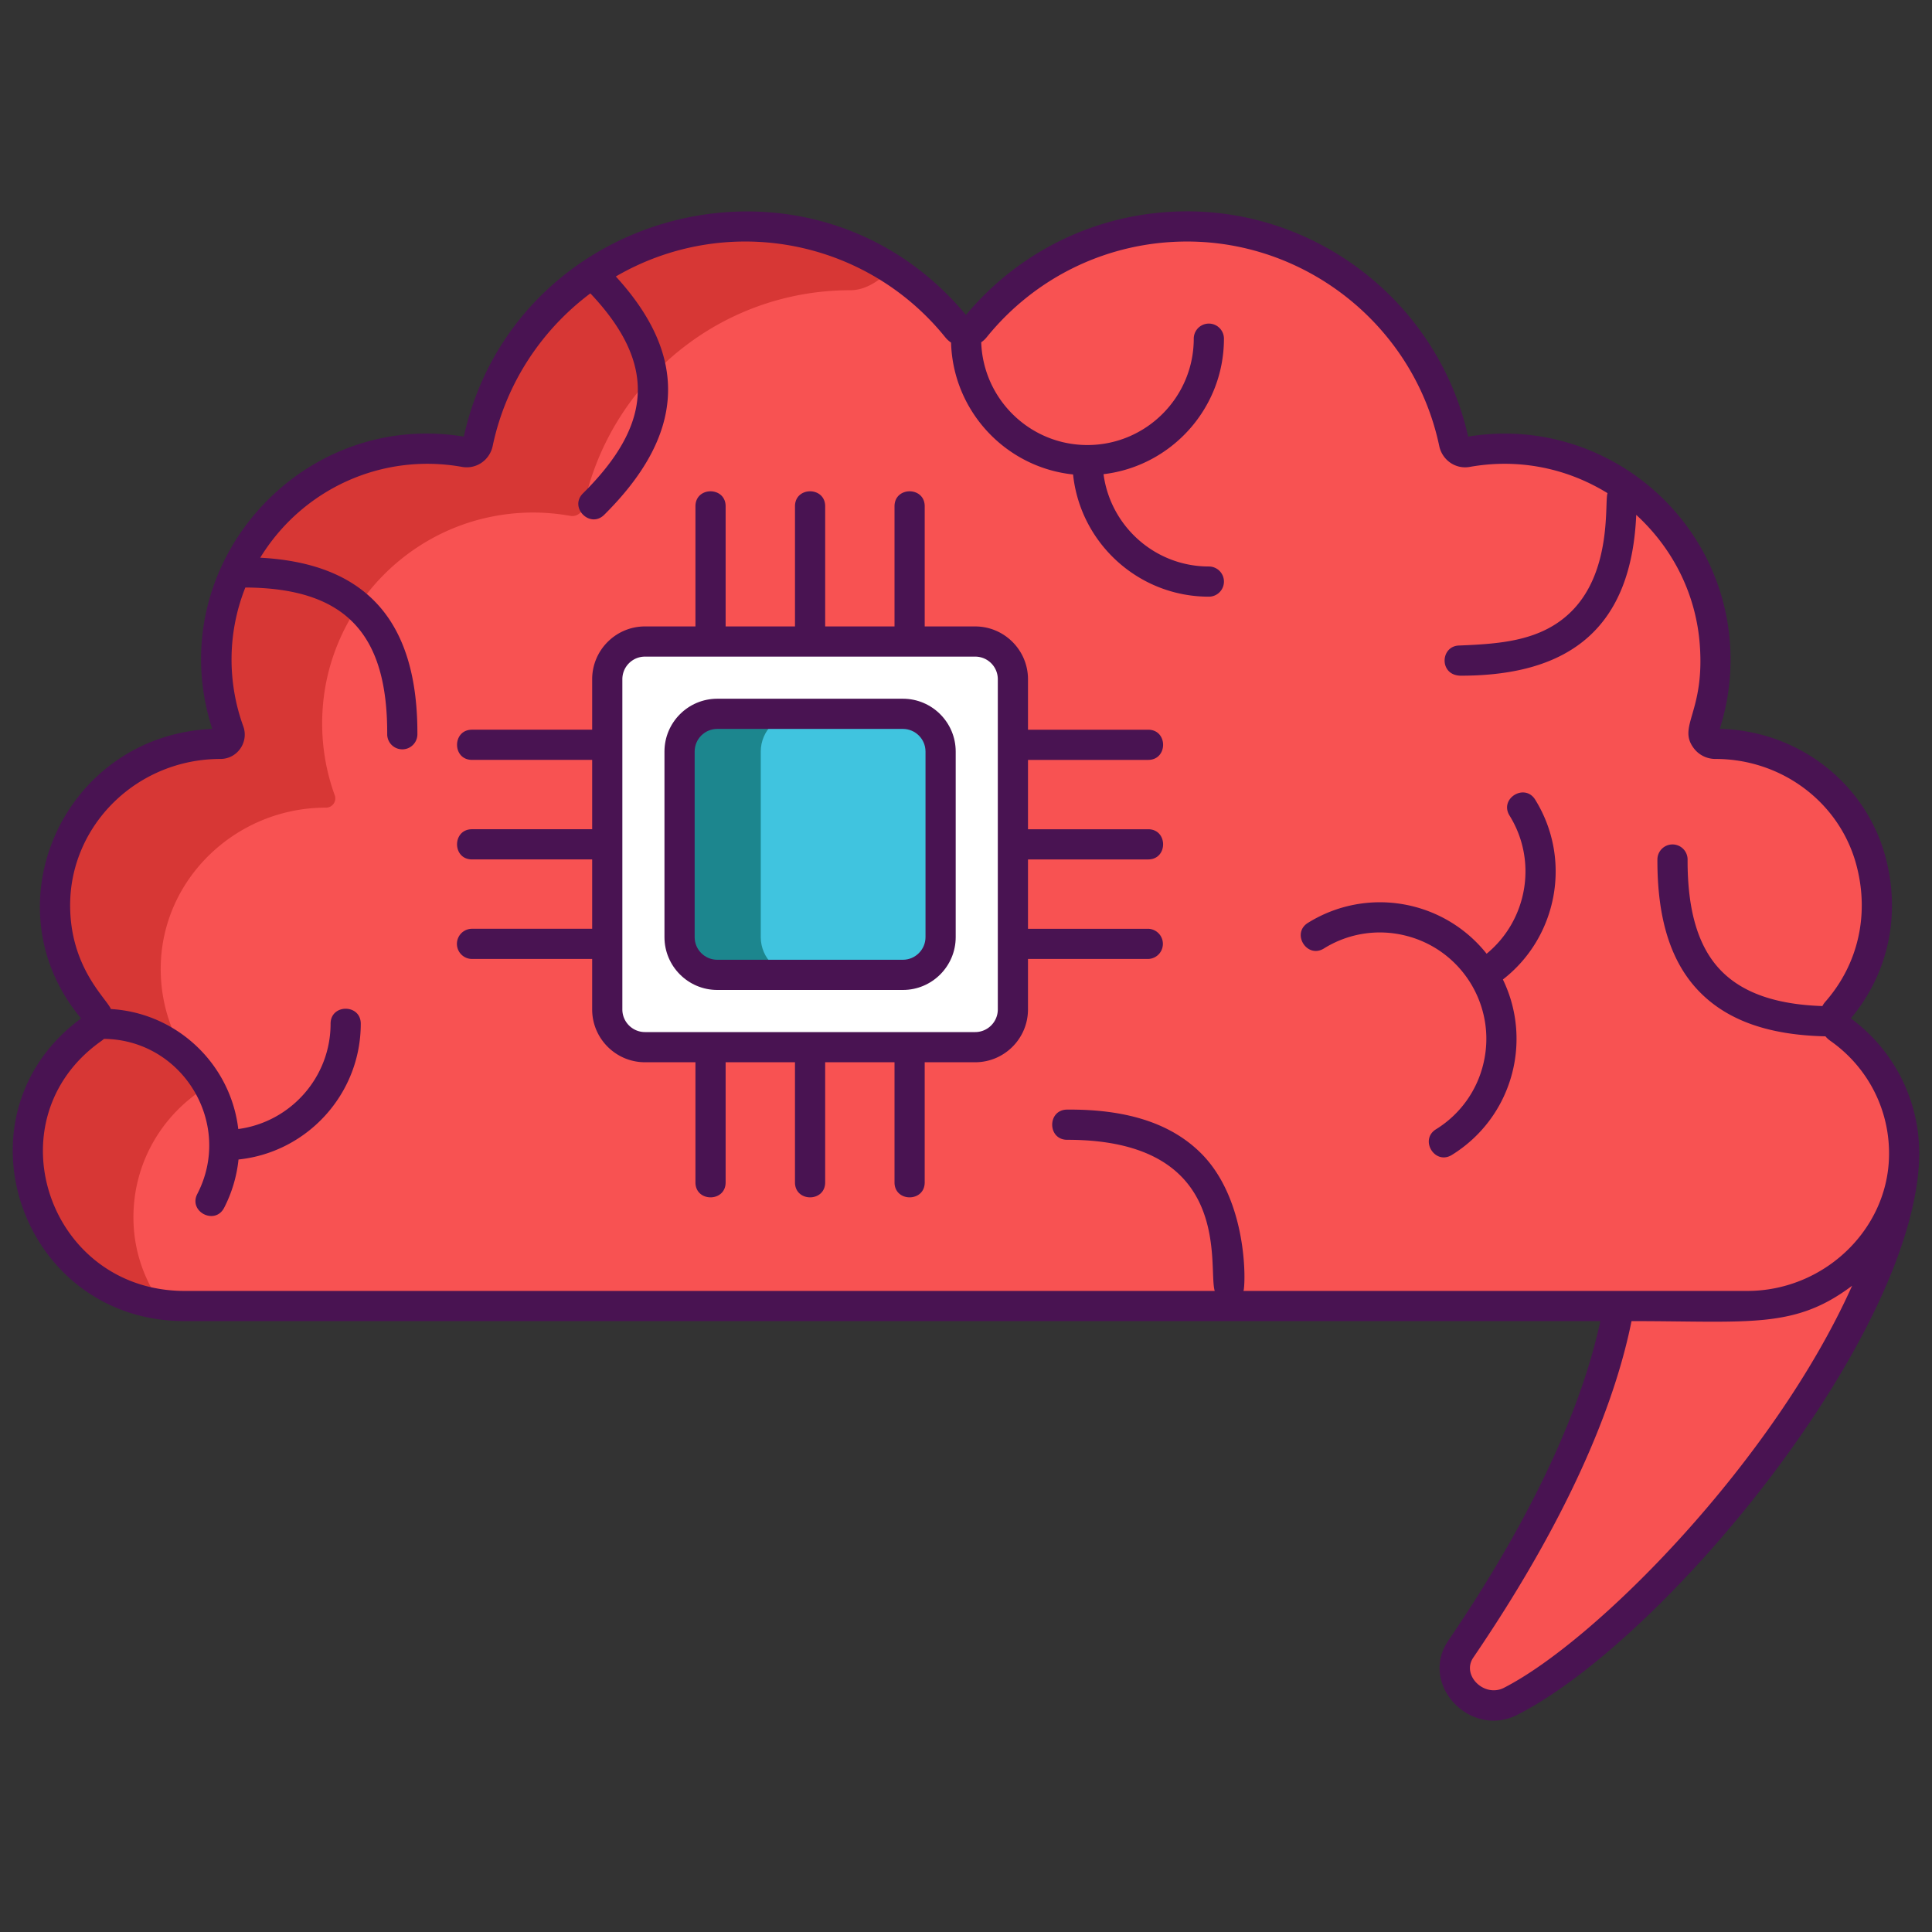 <svg version="1.1" id="Layer_1" xmlns="http://www.w3.org/2000/svg" x="0" y="0" viewBox="0 0 256 256" style="enable-background:new 0 0 256 256" xml:space="preserve"><rect x="0" y="0" width="256" height="256" fill="#333333" stroke="none"/><style>.st8{fill:#491352}</style><path d="M243.691 136.288a1.534 1.534 0 0 1-.278-2.277c4.429-5.065 6.517-12.225 4.53-19.814-2.434-9.298-11.051-15.641-20.663-15.634-1.092.001-1.834-1.076-1.479-2.109a27.939 27.939 0 0 0 1.428-11.129c-.904-12.376-10.102-22.814-22.26-25.295a27.86 27.86 0 0 0-10.545-.129c-.823.148-1.588-.412-1.76-1.231-3.447-16.373-17.967-28.667-35.366-28.667-11.358 0-21.486 5.243-28.112 13.435a1.528 1.528 0 0 1-2.378 0c-6.626-8.193-16.754-13.435-28.112-13.435-17.399 0-31.919 12.294-35.366 28.667-.172.818-.937 1.379-1.76 1.231a27.839 27.839 0 0 0-10.545.129c-12.158 2.481-21.357 12.919-22.26 25.295a27.924 27.924 0 0 0 1.592 11.595 1.223 1.223 0 0 1-1.151 1.644c-11.866-.008-21.858 9.432-21.909 21.297a21.283 21.283 0 0 0 5.284 14.15 1.534 1.534 0 0 1-.278 2.277c-5.405 3.796-8.874 10.159-8.602 17.327.416 10.953 9.808 19.437 20.769 19.437h190.05l-.005.002c-1.59 9.25-6.57 24.33-20.95 45.46-2.78 4.08 2.2 9.16 6.59 6.92 14.99-7.63 46.39-40.75 51.69-68.32 0-.03 0-.05.01-.08l-.017.007c.242-1.111.41-2.251.455-3.426.272-7.168-3.197-13.531-8.602-17.327z" style="fill:#f85252"/><path id="XMLID_843_" d="M129.216 85.002H85.463a5 5 0 0 0-5 5v43.753a5 5 0 0 0 5 5h43.753a5 5 0 0 0 5-5V90.002a5 5 0 0 0-5-5z" style="fill:#fff"/><path d="M124.635 99.585v24.59c0 2.76-2.24 5-5 5h-24.59c-2.76 0-5-2.24-5-5v-24.59c0-2.76 2.24-5 5-5h24.59c2.76 0 5 2.24 5 5z" style="fill:#1c868e"/><path d="M124.635 99.585v24.59c0 2.76-2.24 5-5 5h-13.83c-2.76 0-5-2.24-5-5v-24.59c0-2.76 2.24-5 5-5h13.83c2.76 0 5 2.24 5 5z" style="fill:#40c4df"/><path d="M118.105 35.655c-1.76 1.74-3.57 2.8-5.41 2.8-17.4 0-31.92 12.29-35.37 28.67-.17.82-.93 1.38-1.76 1.23-3.34-.6-6.89-.62-10.54.13-12.16 2.48-21.36 12.92-22.26 25.29-.3 4.1.29 8.02 1.59 11.6.29.8-.3 1.64-1.15 1.64-11.87-.01-21.86 9.43-21.91 21.3a21.324 21.324 0 0 0 5.28 14.15c.61.69.48 1.75-.28 2.28-5.4 3.79-8.87 10.16-8.6 17.32.15 4.02 1.52 7.71 3.72 10.77-9.6-1.4-17.34-9.3-17.72-19.22-.27-7.17 3.2-13.53 8.6-17.33.76-.53.89-1.58.28-2.27-3.3-3.78-5.3-8.73-5.28-14.15.05-11.87 10.04-21.31 21.91-21.3.85 0 1.44-.84 1.15-1.65-1.3-3.58-1.89-7.5-1.59-11.59.9-12.38 10.1-22.81 22.26-25.3 3.65-.74 7.2-.72 10.54-.12.83.14 1.59-.42 1.76-1.23 3.45-16.38 17.97-28.67 35.37-28.67 7.15 0 13.8 2.07 19.41 5.65z" style="fill:#d73735"/><path class="st8" d="M245.245 134.945c4.94-5.9 6.63-13.61 4.63-21.25-2.59-9.91-11.59-16.88-22-17.12 1.18-3.68 1.63-7.51 1.35-11.4-1.268-17.378-17.319-30.175-34.69-27.32-3.85-17.32-19.44-29.85-37.24-29.85-11.37 0-22.02 5-29.3 13.73-20.384-24.472-59.749-14.432-66.54 16.12-21.916-3.602-40.247 17.399-33.33 38.73-19.707.858-29.822 23.493-17.38 38.36-17.427 12.829-7.986 40.11 13.72 40.11h187.59c-1.96 9.11-7.12 23.2-20.15 42.34-3.923 5.76 2.902 13.011 9.16 9.82 19.605-9.992 52.271-49.725 53.23-73.52.28-7.4-3.1-14.37-9.05-18.75zm-45.99 88.71c-2.592 1.305-5.626-1.678-4.04-4.01 13.72-20.15 19.04-34.96 20.97-44.59 15.667 0 21.598 1.073 29.23-4.69-10.42 23.26-33.87 47.02-46.16 53.29zm51.04-70.12v.01c-.37 9.65-8.79 17.51-18.77 17.51H164.77c.299-1 .582-12.035-5.62-18.234-3.935-3.932-9.769-5.859-17.752-5.793-2.638.01-2.634 4 .008 4 22.237 0 18.603 16.862 19.55 20.027H24.465c-18.084 0-25.742-22.776-11.02-33.13.115-.086.23-.174.336-.269 10.469.121 17.159 11.272 12.365 20.545-1.213 2.348 2.338 4.188 3.554 1.837a18.108 18.108 0 0 0 1.905-6.399c9.09-.95 16.199-8.655 16.199-17.992 0-2.642-4-2.646-4 0 0 7.138-5.339 13.039-12.231 13.955-1.021-8.618-8.118-15.381-16.878-15.9-.594-1.421-5.435-5.526-5.4-13.837.04-10.588 8.909-19.3 19.91-19.3 2.266 0 3.786-2.251 3.03-4.33-2.103-5.787-2.128-12.369.275-18.387 13.452.074 18.843 6.303 18.797 19.437a2 2 0 0 0 4 .014c.051-14.663-6.451-22.64-20.825-23.399l.003-.005c5.575-9.089 16.099-13.927 26.73-12.03 1.88.34 3.67-.88 4.07-2.78 1.74-8.29 6.49-15.38 12.94-20.21l.001-.001c8.982 9.502 8.066 17.515-.981 26.5-1.876 1.863.943 4.702 2.818 2.838 10.377-10.305 11.582-20.604 1.538-31.576l.003-.002a34.035 34.035 0 0 1 43.65 8.06c.22.27.47.5.75.69.005.004.011.006.016.009.258 9.1 7.25 16.541 16.168 17.476.952 9.087 8.656 16.194 17.991 16.194a2 2 0 0 0 0-4c-7.138 0-13.039-5.339-13.955-12.231 8.971-1.063 15.955-8.703 15.955-17.955a2 2 0 0 0-4 0c0 7.771-6.322 14.093-14.093 14.093-7.61 0-13.815-6.068-14.069-13.617.264-.178.51-.404.716-.659 6.53-8.07 16.21-12.69 26.56-12.69 16.06 0 30.11 11.39 33.41 27.08.4 1.9 2.19 3.13 4.07 2.78 6.041-1.078 12.484-.055 18.235 3.483-.423 1.081.674 10.202-4.764 15.644-3.954 3.957-9.415 4.315-14.834 4.541-2.603 0-2.764 4 .169 4 14.584 0 22.594-6.482 23.23-21.31 5.154 4.736 7.964 10.902 8.424 17.242.655 8.919-2.943 10.717-.85 13.61a3.566 3.566 0 0 0 2.91 1.49c8.84 0 16.53 5.81 18.71 14.14 1.71 6.5.21 13.06-4.1 17.99a3.05 3.05 0 0 0-.429.615c-6.046-.201-10.427-1.695-13.318-4.583-3.08-3.077-4.564-7.927-4.541-14.827a2 2 0 0 0-1.993-2.007h-.007a2 2 0 0 0-2 1.993c-.027 8.021 1.841 13.8 5.713 17.67 3.731 3.729 9.17 5.606 16.556 5.764l.019.026c.18.22.4.41.64.58 5.092 3.58 7.992 9.41 7.752 15.61z"/><path class="st8" d="M203.423 105.962c-1.393-2.245-4.795-.141-3.4 2.108 3.762 6.066 2.335 13.894-3.039 18.305-5.655-7.112-15.799-8.976-23.667-4.096-2.25 1.394-.14 4.792 2.107 3.399a13.997 13.997 0 0 1 10.645-1.744c7.557 1.772 12.285 9.341 10.504 16.938a14.003 14.003 0 0 1-6.293 8.76c-2.234 1.384-.15 4.8 2.107 3.399 7.966-4.939 10.746-15.019 6.754-23.244 7.221-5.598 9.201-15.891 4.282-23.825zM152.134 123.068h-15.919v-9.189h15.919c2.642 0 2.646-4 0-4h-15.919v-9.189h15.919c2.642 0 2.646-4 0-4h-15.919v-6.684c0-3.86-3.14-7-7-7h-6.686V67.084c0-2.642-4-2.646-4 0v15.921h-9.189V67.084c0-2.642-4-2.646-4 0v15.921h-9.19V67.084c0-2.642-4-2.646-4 0v15.921h-6.685c-3.86 0-7 3.14-7 7v6.684h-15.92c-2.642 0-2.646 4 0 4h15.92v9.189h-15.92c-2.642 0-2.646 4 0 4h15.92v9.189h-15.92a2 2 0 0 0 0 4h15.92v6.687c0 3.86 3.14 7 7 7h6.685v15.918c0 2.642 4 2.646 4 0v-15.918h9.189v15.918c0 2.642 4 2.646 4 0v-15.918h9.189v15.918c0 2.642 4 2.646 4 0v-15.918h6.686c3.86 0 7-3.14 7-7v-6.687h15.919a2 2 0 0 0 .001-3.999zm-19.919 10.687c0 1.65-1.34 3-3 3h-43.75c-1.66 0-3-1.35-3-3v-43.75c0-1.66 1.34-3 3-3h43.75c1.66 0 3 1.34 3 3v43.75z"/><path class="st8" d="M119.635 92.585h-24.59c-3.86 0-7 3.14-7 7v24.59c0 3.86 3.14 7 7 7h24.59c3.86 0 7-3.14 7-7v-24.59c0-3.86-3.14-7-7-7zm3 31.59c0 1.65-1.35 3-3 3h-24.59c-1.66 0-3-1.35-3-3v-24.59c0-1.66 1.34-3 3-3h24.59c1.65 0 3 1.34 3 3v24.59z"/></svg>